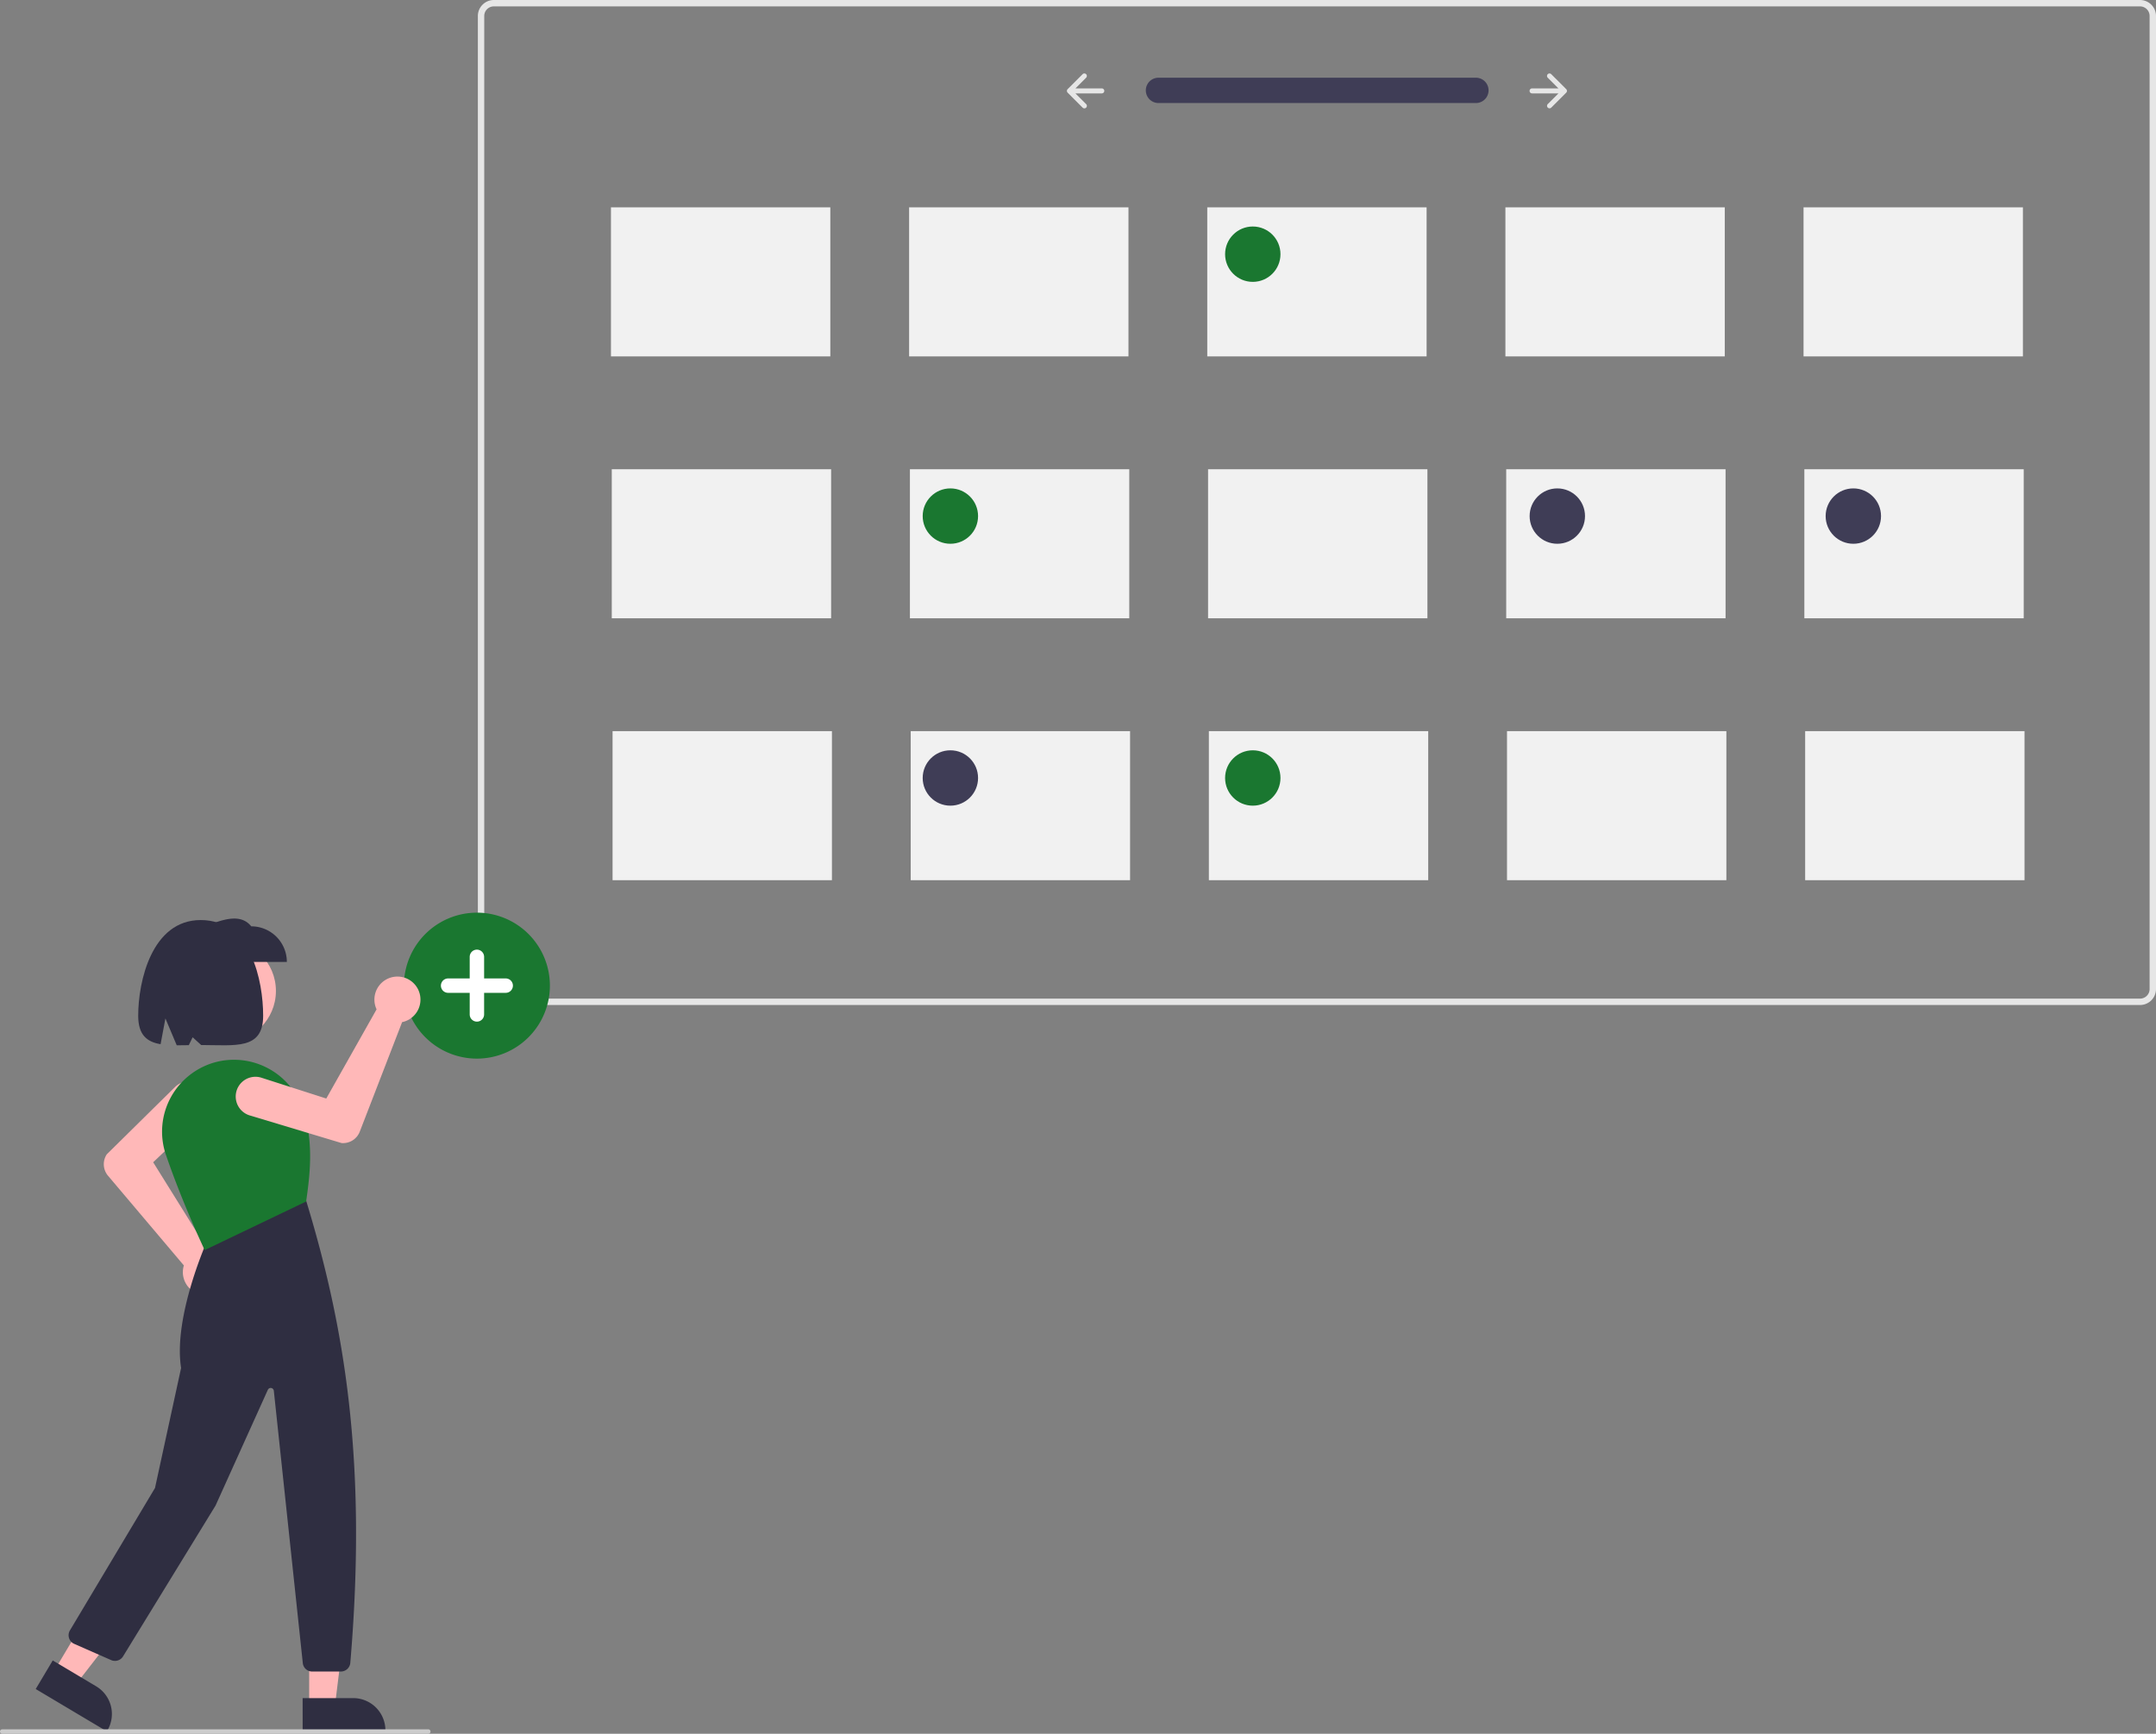 <svg xmlns="http://www.w3.org/2000/svg" id="b0c2ce5f-88b4-49a2-9766-ff0a73ff0798" width="971.556" height="781.417" data-name="Layer 1" viewBox="0 0 971.556 781.417"><rect x="0" y="0" width="971.556" height="781.417" fill="#808080" stroke="none"/><path fill="#e6e6e6" d="M1078.581,512.254H336.758a7.205,7.205,0,0,1-7.197-7.197V66.489a7.205,7.205,0,0,1,7.197-7.197H1078.581a7.205,7.205,0,0,1,7.197,7.197V505.056A7.205,7.205,0,0,1,1078.581,512.254ZM336.758,62.17a4.323,4.323,0,0,0-4.319,4.319V505.056a4.323,4.323,0,0,0,4.319,4.319H1078.581a4.323,4.323,0,0,0,4.318-4.319V66.489a4.323,4.323,0,0,0-4.318-4.319Z" transform="translate(-114.222 -59.291)"/><path id="bbcc4262-a9b8-4c1e-bf70-e1245b5187b9" fill="#3f3d56" d="M636.163,94.318a5.707,5.707,0,0,0,0,11.412H779.236a5.707,5.707,0,0,0,.204-11.412l-.017-0q-.094-.002-.187,0Z" data-name="a332a05d-d774-4fd2-8531-ab97682a63e9" transform="translate(-114.222 -59.291)"/><path fill="#e6e6e6" d="M811.681,92.729a1.123,1.123,0,0,0-0,1.588l0.0 0,4.82,4.82H804.615a1.123,1.123,0,0,0,0,2.246h11.886l-4.82,4.82a1.123,1.123,0,0,0,1.588,1.588h0l6.737-6.737a1.123,1.123,0,0,0,0-1.588l-6.737-6.737a1.123,1.123,0,0,0-1.588,0Z" transform="translate(-114.222 -59.291)"/><path fill="#e6e6e6" d="M603.658,92.729a1.123,1.123,0,0,1,0,1.588l-0.0 0-4.82,4.82h11.886a1.123,1.123,0,1,1,.003,2.246h-11.889l4.82,4.82a1.123,1.123,0,1,1-1.588,1.588h0l-6.737-6.737a1.123,1.123,0,0,1,0-1.588l6.737-6.737a1.123,1.123,0,0,1,1.588-0Z" transform="translate(-114.222 -59.291)"/><path fill="#1a7730" d="M329.131,536.412a32.89,32.89,0,1,1,32.89-32.89A32.89,32.89,0,0,1,329.131,536.412Z" transform="translate(-114.222 -59.291)"/><path fill="#fff" d="M342.109,500.277h-9.733v-9.733a3.244,3.244,0,1,0-6.489,0v9.733h-9.733a3.244,3.244,0,1,0,0,6.489H325.887v9.733a3.244,3.244,0,0,0,6.489,0v-9.733h9.733a3.244,3.244,0,1,0,0-6.489Z" transform="translate(-114.222 -59.291)"/><rect width="98.846" height="67.177" x="275.318" y="93.45" fill="#f1f1f1"/><rect width="98.846" height="67.177" x="409.671" y="93.45" fill="#f1f1f1"/><rect width="98.846" height="67.177" x="544.025" y="93.45" fill="#f1f1f1"/><rect width="98.846" height="67.177" x="678.378" y="93.45" fill="#f1f1f1"/><rect width="98.846" height="67.177" x="812.731" y="93.45" fill="#f1f1f1"/><rect width="98.846" height="67.177" x="275.681" y="211.489" fill="#f1f1f1"/><rect width="98.846" height="67.177" x="410.034" y="211.489" fill="#f1f1f1"/><rect width="98.846" height="67.177" x="544.387" y="211.489" fill="#f1f1f1"/><rect width="98.846" height="67.177" x="678.741" y="211.489" fill="#f1f1f1"/><rect width="98.846" height="67.177" x="813.094" y="211.489" fill="#f1f1f1"/><rect width="98.846" height="67.177" x="276.043" y="329.528" fill="#f1f1f1"/><rect width="98.846" height="67.177" x="410.396" y="329.528" fill="#f1f1f1"/><rect width="98.846" height="67.177" x="544.75" y="329.528" fill="#f1f1f1"/><rect width="98.846" height="67.177" x="679.103" y="329.528" fill="#f1f1f1"/><rect width="98.846" height="67.177" x="813.456" y="329.528" fill="#f1f1f1"/><circle cx="564.54" cy="114.563" r="12.476" fill="#1a7730"/><circle cx="428.268" cy="232.602" r="12.476" fill="#1a7730"/><circle cx="564.54" cy="350.641" r="12.476" fill="#1a7730"/><circle cx="701.773" cy="232.602" r="12.476" fill="#3f3d56"/><circle cx="835.166" cy="232.602" r="12.476" fill="#3f3d56"/><circle cx="428.268" cy="350.641" r="12.476" fill="#3f3d56"/><circle cx="101.165" cy="446.627" r="23.172" fill="#ffb8b8"/><path fill="#ffb8b8" d="M207.02,643.029q-.438,0-.879-.039a10.38,10.38,0,0,1-9.316-12.374,9.719,9.719,0,0,1,.255-.987L162.88,589.182a8.061,8.061,0,0,1-.561-9.608l.062-.076,30.784-30.354a8.899,8.899,0,0,1,12.495,12.673q-.058.057-.117.113l-22.296,21.196,24.408,39.175a9.879,9.879,0,0,1,1.377.17,10.38,10.38,0,0,1-2.012,20.559Z" transform="translate(-114.222 -59.291)"/><polygon fill="#ffb8b8" points="139.328 769.118 150.895 769.118 156.397 724.505 139.326 724.506 139.328 769.118"/><path fill="#2f2e41" d="M250.6,824.634l22.778-.001h.001A14.516,14.516,0,0,1,287.895,839.148v.472l-37.294.001Z" transform="translate(-114.222 -59.291)"/><polygon fill="#ffb8b8" points="24.366 753.127 34.304 759.044 61.857 723.527 47.189 714.794 24.366 753.127"/><path fill="#2f2e41" d="M137.985,807.664,157.556,819.317l.001 0a14.516,14.516,0,0,1,5.046,19.898l-0.0 0-.241.405L130.317,820.542Z" transform="translate(-114.222 -59.291)"/><path fill="#2f2e41" d="M267.846,812.652H254.894a4.238,4.238,0,0,1-4.221-3.797L237.615,686.118a1.415,1.415,0,0,0-2.697-.433L211.363,737.844l-41.704,68.003a4.266,4.266,0,0,1-5.329,1.666l-16.66-7.33a4.247,4.247,0,0,1-1.935-6.064l38.337-64.192,11.758-54.085c-3.698-23.455,12.155-58.326,12.316-58.676l.079-.17,43.668-17.068.219.268C269.332,656.709,279.826,717.527,272.078,808.763A4.274,4.274,0,0,1,267.846,812.652Z" transform="translate(-114.222 -59.291)"/><path fill="#1a7730" d="M206.465,622.709l-.203-.427c-.097-.205-9.807-20.684-17.292-42.571a32.285,32.285,0,0,1,2.239-25.873A32.637,32.637,0,0,1,212.021,537.833h0a32.677,32.677,0,0,1,37.928,19.57c5.937,14.847,4.045,30.695,2.264,43.157l-.035.25-.227.109Z" transform="translate(-114.222 -59.291)"/><path fill="#2f2e41" d="M243.482,492.829H206.688V476.791c8.076-3.208,15.978-5.937,20.756,0a16.038,16.038,0,0,1,16.038,16.038Z" transform="translate(-114.222 -59.291)"/><path fill="#2f2e41" d="M204.651,473.96c-21.996,0-28.153,27.571-28.153,43.126,0,8.674,3.923,11.777,10.088,12.827l2.177-11.611,5.099,12.111c1.732.009,3.551-.025,5.437-.06l1.729-3.56,3.855,3.496c15.441.023,27.921,2.274,27.921-13.203C232.803,501.532,227.404,473.96,204.651,473.96Z" transform="translate(-114.222 -59.291)"/><path fill="#ffb8b8" d="M302.421,504.818q.21.384.388.79a10.38,10.38,0,0,1-6.393,14.109,9.723,9.723,0,0,1-.988.25L276.329,569.371a8.061,8.061,0,0,1-8.163,5.099l-.096-.018L226.673,561.99a8.899,8.899,0,0,1,5.131-17.041q.077.023.155.048l29.29,9.404,22.676-40.202a9.876,9.876,0,0,1-.511-1.289,10.38,10.38,0,0,1,19.007-8.091Z" transform="translate(-114.222 -59.291)"/><path fill="#ccc" d="M307.222,840.709h-192a1,1,0,1,1,0-2h192a1,1,0,1,1,0,2Z" transform="translate(-114.222 -59.291)"/></svg>